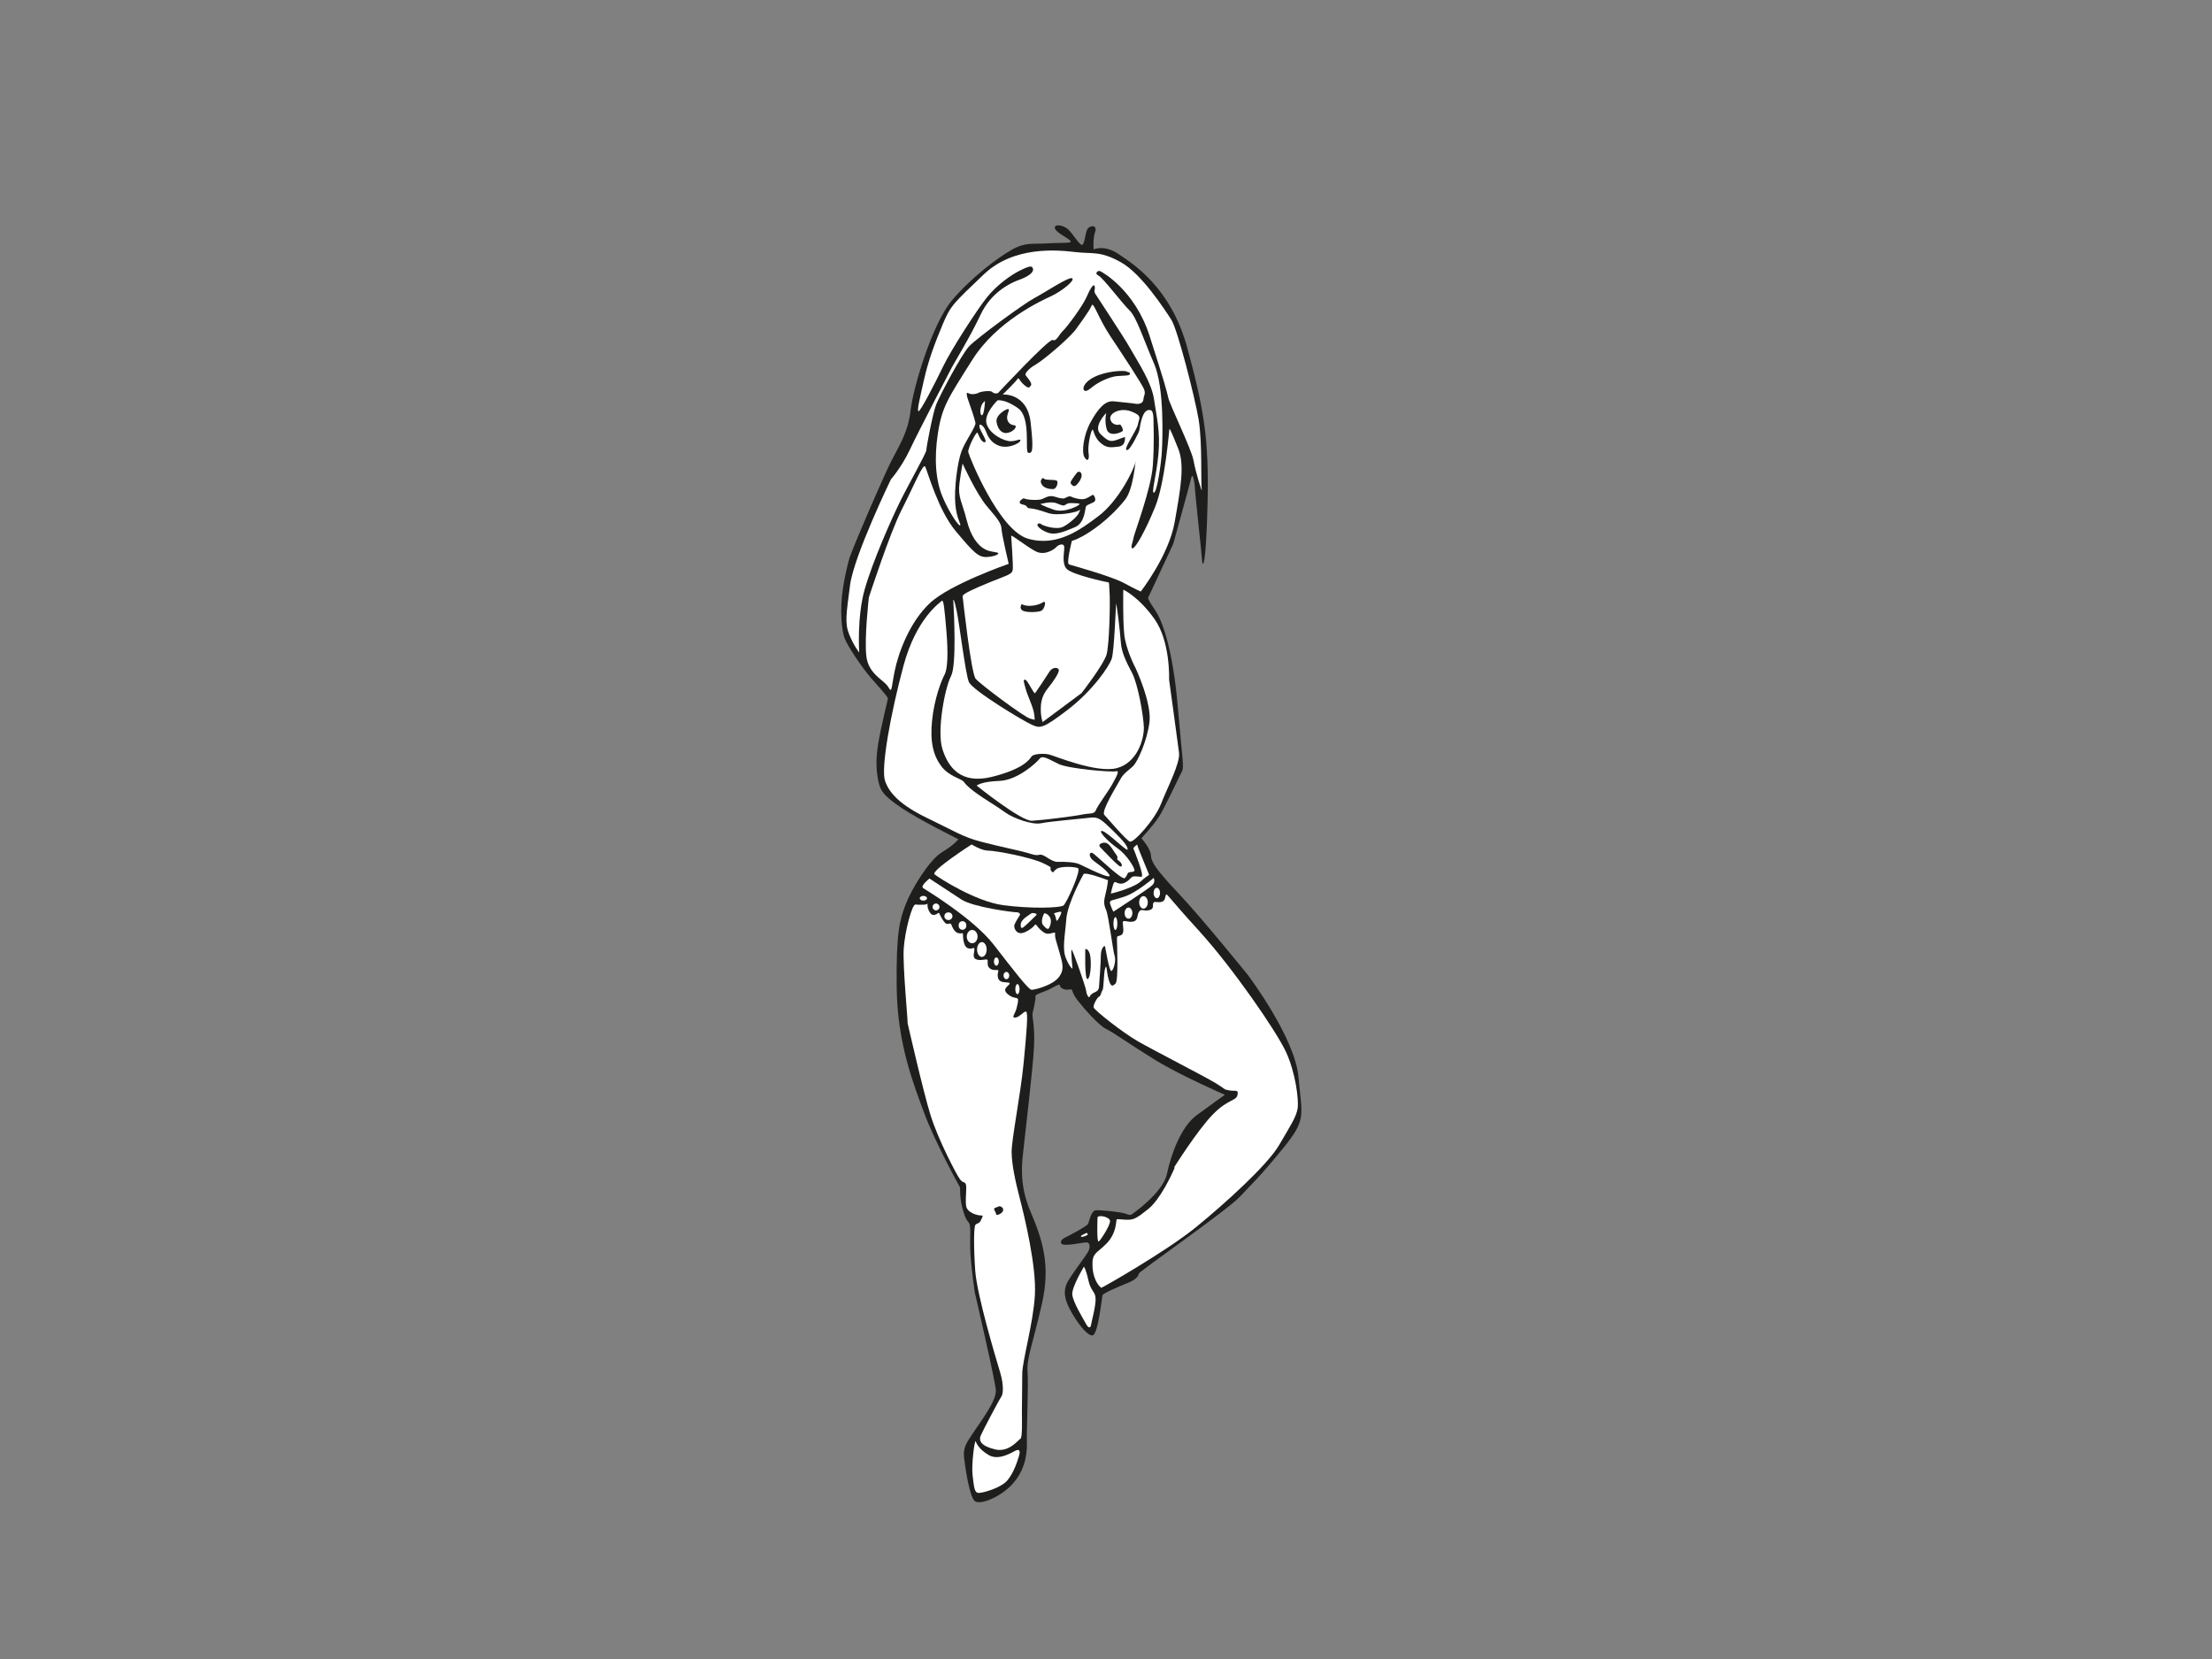 <?xml version="1.0" encoding="utf-8"?>
<!-- Generator: Adobe Illustrator 17.0.0, SVG Export Plug-In . SVG Version: 6.00 Build 0)  -->
<!DOCTYPE svg PUBLIC "-//W3C//DTD SVG 1.1//EN" "http://www.w3.org/Graphics/SVG/1.1/DTD/svg11.dtd">
<svg version="1.1" id="Layer_1" xmlns="http://www.w3.org/2000/svg" xmlns:xlink="http://www.w3.org/1999/xlink" x="0px" y="0px"
	 width="800px" height="600px" viewBox="0 0 800 600" enable-background="new 0 0 800 600" xml:space="preserve">
<rect x="0" y="0" width="800" height="600" fill="#808080" stroke="none"/>
<path fill="#1E1E1D" d="M307.371,201.374c3.014-8.026,12.337-29.356,14.865-34.411c2.551-5.106,6.198-10.393,7.11-18.597
	c0.911-8.204,7.84-31.359,14.95-39.747c7.11-8.387,16.41-15.315,21.514-18.232c5.105-2.917,7.658-2.006,13.128-2.37
	c5.47-0.365,9.48,0.183,8.022-1.094c-1.459-1.276-5.471-3.1-5.471-4.559c0-1.458,2.918-0.911,4.558,0.365
	c1.641,1.276,4.376,6.017,5.287,5.835c0.912-0.183,1.095-3.829,1.823-5.47c0.731-1.642,3.83-2.006,2.919,0.729
	c-0.912,2.735-0.548,6.382-0.548,6.382s3.829-1.824,8.934,1.64c5.105,3.464,18.962,11.851,24.978,34.094
	c6.018,22.244,7.841,32.818,7.293,56.156c-0.548,23.337-1.824,23.52-2.006,20.42c-0.182-3.099-2.37-22.426-2.552-25.707
	c-0.183-3.282-0.91-5.835-1.275-4.193c-0.366,1.641-6.566,24.067-6.566,24.067s-6.198,13.311-7.657,16.41
	c-1.458,3.1-1.458,3.1-1.458,3.1s-0.447,0.066,2.634,4.627c3.082,4.561,6.533,16.023,8.135,35.005
	c1.603,18.982,2.342,21.57,1.479,23.172c-0.863,1.602-6.285,13.31-8.381,16.514c-2.096,3.206-6.286,7.643-6.286,7.643
	s3.328,3.699,3.451,6.164c0.123,2.465,1.726,5.051,10.106,13.925c8.382,8.874,25.022,29.459,25.022,29.459
	s17.009,22.552,18.241,36.85c1.232,14.298,3.081,15.161-5.792,26.008c-8.876,10.846-10.603,12.076-15.286,17.13
	c-4.684,5.053-36.73,27.24-36.73,27.979c0,0.739-0.862,2.096-3.944,3.328c-3.081,1.232-8.874,3.696-9.12,4.436
	c-0.247,0.739-1.603,14.545-3.697,14.545c-2.096,0-5.67-4.93-8.012-9.244c-2.342-4.314-2.219-6.901-1.355-9.244
	c0.862-2.344,7.393-10.602,8.011-12.08c0.616-1.479,0.493-2.958-0.616-3.081c-1.109-0.124-8.628,1.726-9.244,0.369
	c-0.616-1.355,1.603-2.218,1.603-2.218s7.765-3.944,8.135-4.931c0.37-0.985,1.109-4.56,2.589-4.807
	c1.478-0.246,9.489,0.616,10.969,1.232c1.479,0.616,1.972,0.37,1.972,0.37s11.463-7.765,12.942-14.791
	c1.48-7.026,5.054-17.008,10.725-21.198c5.669-4.191,10.229-7.396,10.229-7.396s-15.899-6.902-25.145-12.573
	c-9.244-5.67-15.161-9.983-17.749-11.216c-2.588-1.232-7.639-6.901-10.351-10.352c-2.713-3.451-1.356-4.316-3.082-3.945
	c-1.726,0.371-3.328-0.616-3.328-1.479c0-0.862-2.218,0.616-3.944,1.479c-1.727,0.864-5.178,1.727-4.931,2.466
	c0.246,0.739-0.616,4.436-0.986,5.916c-0.369,1.48,0.863,4.315,0.493,12.203c-0.37,7.888-3.328,32.416-3.82,37.224
	c-0.493,4.807-1.726,12.321,2.465,22.307c4.19,9.982,7.518,19.103,4.19,33.648c-3.328,14.544-5.547,19.595-5.177,24.525
	c0.37,4.93-0.37,21.322-0.246,24.896c0.123,3.574-0.124,9.492-4.561,14.915c-4.438,5.424-12.448,8.505-14.297,6.902
	c-1.849-1.603-3.329-11.339-3.822-15.407c-0.493-4.068,0.864-5.67,3.575-9.738c2.712-4.067,8.135-11.216,7.889-14.913
	c-0.247-3.697-7.642-35.498-7.642-35.498s-1.354-9.239-1.602-14.91c-0.246-5.671,0.494-9.245-0.739-10.478
	c-1.233-1.232-2.343-5.3-2.713-8.011c-0.369-2.712-0.123-4.314-0.369-4.684c-0.247-0.37-8.997-16.271-12.818-26.625
	c-3.821-10.353-9.736-25.018-9.983-45.477c-0.246-20.462,1.232-24.652,3.205-29.952c1.972-5.3,8.504-16.144,13.188-18.978
	c4.684-2.835,5.916-4.684,5.916-4.684s-14.421-7.148-20.583-11.339c-6.164-4.192-7.52-5.916-8.259-9.245
	c-0.739-3.329-1.23-7.517-0.121-14.172c1.109-6.656,3.451-15.407,3.451-16.147c0-0.739-3.329-4.19-6.287-7.642
	c-2.958-3.452-8.258-11.217-9.367-14.175c-1.109-2.958-1.725-10.474-0.616-17.746C305.941,205.784,307.342,201.452,307.371,201.374
	L307.371,201.374z"/>
<path fill="#FFFFFF" d="M322.212,173.367c0,0-13.435,27.732-14.791,38.333c-1.356,10.601-1.973,13.681-0.247,17.872
	c1.726,4.191,3.574,6.41,3.574,6.41s-0.862-12.819,1.973-22.803c2.835-9.984,9.49-25.022,12.695-31.555
	c3.206-6.532,9.615-17.746,9.615-18.855c0-1.109,2.342-13.436,3.574-16.517c1.232-3.081,9.12-18.118,11.955-21.075
	c2.835-2.959,19.597-15.282,23.542-17.377c3.945-2.095,12.572-7.889,13.682-7.149c1.109,0.74-3.82,4.684-7.519,6.409
	c-3.697,1.726-19.722,8.998-28.596,23.049c-8.874,14.052-10.97,17.01-12.448,26.5c-1.479,9.491-0.74,17.254,1.602,22.923
	c2.343,5.67,5.916,10.847,6.409,10.477c0.493-0.37-1.232-2.218-1.726-7.642c-0.493-5.424,0.739-15.161,2.219-19.105
	c1.479-3.944,5.3-8.998,5.054-10.353c-0.247-1.356-1.85-6.163-2.466-7.766c-0.616-1.603-1.108-3.574-0.123-2.958
	c0.986,0.616,2.835,0.37,3.697-0.123c0.863-0.493,4.438-0.986,5.054-0.247c0.616,0.74,1.972,0.37,1.972,0.37
	s18.613-19.968,19.846-19.229c1.232,0.74,2.341-2.095,3.697-3.327c1.356-1.233,7.149-8.997,8.505-12.201
	c1.355-3.204,2.711-5.176,2.958-3.82c0.246,1.356-0.493,1.479,0.246,2.711c0.74,1.232,9.984,15.037,12.696,19.844
	c2.711,4.808,7.641,12.201,8.503,18.241c0.863,6.039,2.342,11.585,1.603,19.721c-0.739,8.135-2.712,14.297-1.603,14.051
	c1.109-0.247,2.588-10.476,2.835-14.791c0.246-4.314,0.986-23.172-2.835-31.923c-3.82-8.751-6.286-16.763-8.874-19.228
	c-2.588-2.466-9.614-11.832-11.217-12.571c-1.602-0.739-0.246-1.972,0.616-1.602c0.862,0.37,12.572,6.903,17.872,23.419
	c5.3,16.517,6.163,19.722,6.779,22.433c0.616,2.711,8.382,18.487,9.122,22.678c0.738,4.19,3.327,12.449,2.957,10.477
	c-0.369-1.972,0.247-17.134-1.109-25.268c-1.355-8.135-7.642-32.662-9.86-36.114c-2.219-3.452-10.723-16.636-18.241-20.828
	c-7.52-4.191-10.109-2.959-16.518-3.698c-6.409-0.739-22.186-2.342-33.156,8.135c-10.97,10.477-11.956,11.216-14.791,17.996
	c-2.834,6.779-5.177,12.942-6.778,20.091c-1.603,7.149-2.59,11.093-1.973,11.339c0.616,0.247,5.917-9.984,8.875-16.146
	c2.958-6.163,12.079-20.214,15.653-24.775c3.574-4.561,8.874-8.382,12.449-10.107c3.574-1.726,4.19-1.602,4.438-0.37
	c0.246,1.232-1.726,2.711-5.177,3.944c-3.451,1.233-10.106,4.685-13.806,12.573c-3.698,7.888-9.367,17.132-10.354,18.981
	c-0.986,1.85-12.079,23.169-15.159,29.702C326.031,169.056,322.212,173.367,322.212,173.367L322.212,173.367z"/>
<path fill="#FFFFFF" d="M356.229,145.022c-1.479,0.986-1.85,3.328-1.603,4.437c0.247,1.109,0.863,1.109,1.233-0.986
	C356.229,146.377,356.229,145.022,356.229,145.022L356.229,145.022z"/>
<path fill="#FFFFFF" d="M389.508,118.521c-1.603,2.835-12.079,11.71-14.914,13.312c-2.834,1.602-3.943,3.328-3.697,3.821
	c0.247,0.493,2.589,2.835,1.973,3.697c-0.617,0.863-0.74,1.356-2.589-0.246c-1.849-1.603-1.726-2.958-2.342-1.972
	c-0.616,0.986-5.3,5.547-5.3,5.547s8.874-0.74,10.106,10.107c1.232,10.847,0.493,11.216-0.862,10.97
	c-1.355-0.247,1.109-12.573-3.574-16.024c-4.684-3.451-7.52-2.957-7.52-2.957s-5.177,4.931-3.943,8.628
	c1.231,3.698,6.286,6.163,8.628,6.163c2.342,0,3.574-1.109,3.574-0.247c0,0.863-4.562,3.329-8.136,1.726
	c-3.574-1.602-3.943-4.56-4.807-6.04c-0.862-1.479-2.219-2.095-1.849-0.493c0.369,1.602,3.204,5.423,1.849,5.423
	c-1.355,0-2.219-2.835-2.588-3.451c-0.37-0.616-3.576,5.67-3.329,7.025c0.246,1.356,10.972,28.226,21.571,31.307
	c10.599,3.081,19.103-3.328,25.637-8.258c6.534-4.93,13.559-16.639,14.791-24.774c1.233-8.135,0.863-7.642,0.493-7.149
	c-0.369,0.493-3.82,8.505-5.176,8.135c-1.357-0.37,3.696-7.149,4.066-9.368c0.37-2.218,1.726-2.958-2.342-4.561
	c-4.067-1.602-8.258,0.617-7.642,2.836c0.616,2.218,2.958,2.095,3.328,1.848c0.37-0.246,1.479,1.849,1.109,2.342
	c-0.37,0.493-4.932,2.465-5.794-0.74c-0.863-3.205-0.123-5.793-0.123-5.793s-4.932,4.931-2.096,7.642
	c2.836,2.711,3.575,2.958,6.287,1.972c2.711-0.986,2.711-1.109,2.588-0.37c-0.123,0.74,0,2.712-2.465,2.959
	c-2.465,0.247-4.191,0.739-6.656-1.603c-2.465-2.342-2.219-5.423-2.835-4.314c-0.616,1.109-1.602,5.917-1.232,8.258
	c0.37,2.342-0.37,3.328-1.479,1.48c-1.108-1.849-0.369-8.011,2.219-12.695c2.589-4.684,5.178-7.889,8.382-7.519
	c3.205,0.37,6.409,0.616,7.765,0.863c1.356,0.247,2.836-0.123,2.959-1.602c0.123-1.48,0.862-1.85,0.246-3.575
	c-0.616-1.725-7.765-12.57-12.202-19.227c-4.438-6.656-6.163-12.818-6.779-11.093C394.192,112.236,389.508,118.521,389.508,118.521
	L389.508,118.521z"/>
<path fill="#1E1E1D" d="M391.851,140.585c0,0-0.247-2.218,4.067-4.313c4.313-2.096,10.724-2.466,11.709-1.85
	c0.987,0.616,0.617-0.37,0.987,0.616c0.369,0.986-2.096,0.74-4.684,0.986c-2.589,0.247-6.78,2.096-9.369,4.314
	C391.974,142.558,391.851,140.585,391.851,140.585L391.851,140.585z"/>
<path fill="#1E1E1D" d="M360.42,152.664c0.492,2.836,2.096,4.438,4.314,3.822c2.219-0.616,3.451-2.589,1.972-2.712
	c-1.479-0.123-2.342-1.232-2.465-2.465c-0.123-1.232,0.616-2.341,0.616-3.204C364.857,147.242,359.926,149.829,360.42,152.664
	L360.42,152.664z"/>
<path fill="#1E1E1D" d="M377.208,172.86c0.681,0.509,0.596,0.594,2.507,0.679c1.912,0.085,2.421,0.085,2.677,0.552
	c0.254,0.467-0.17,2.804-1.657,2.804c-1.487,0-3.313-0.425-4.078-1.869C375.892,173.582,377.208,172.86,377.208,172.86
	L377.208,172.86z"/>
<path fill="#1E1E1D" d="M389.57,170.863c0,0-2.039,2.634-2.251,3.228c-0.213,0.595-0.172,0.935,0.637,1.53
	c0.808,0.595,1.572-0.339,2.293-1.317c0.724-0.977,1.189-2.336,0.808-3.101C390.675,170.438,389.953,170.523,389.57,170.863
	L389.57,170.863z"/>
<path fill="#1E1E1D" d="M370.199,180.209c1.19,0.637,5.395,0.808,6.669,0.298c1.274-0.51,2.549-1.53,4.674-0.85
	c2.124,0.679,3.059,0.765,3.653,0.468c0.594-0.297,1.528-0.851,2.166-0.51c0.637,0.34,3.017,1.105,4.546,0.893
	c1.528-0.213,3.059-1.615,3.439-1.53c0.384,0.085,1.063,1.572,0.637,2.252c-0.423,0.68-2.76,1.189-3.186,1.869
	c-0.424,0.679-0.297,5.989-4.034,7.561c-3.738,1.572-6.926,2.932-9.601,2.04c-2.676-0.893-4.461-2.593-3.866-3.145
	c0.595-0.552,1.02-0.126,1.571,0.213c0.553,0.339,5.226,2.039,7.774,0.679c2.549-1.359,5.056-3.866,5.437-4.715
	c0.383-0.85,0.935-1.827,0.17-1.147c-0.764,0.68-7.815,2.125-11.13,0.977c-3.313-1.147-5.267-1.614-6.498-1.699
	c-1.232-0.085-0.765-0.255-1.487-0.892c-0.722-0.637-2.124-0.382-2.337-1.189C368.585,180.974,370.199,180.209,370.199,180.209
	L370.199,180.209z"/>
<path fill="#FFFFFF" d="M376.273,182.291c0.128,0,3.739-1.147,5.905-0.255c2.166,0.892,2.506,0.934,3.101,0.552
	c0.596-0.381,0.977-0.722,2.422-0.637c1.443,0.085,2.846,0.001,2.718,0.425c-0.127,0.424-5.395,3.313-9.345,1.954
	C377.124,182.97,376.273,182.291,376.273,182.291L376.273,182.291z"/>
<path fill="#FFFFFF" d="M416.277,148.395c-6.414-2.157-3.492,25.005-9.462,32.439c-5.969,7.434-12.727,11.714-15.432,13.179
	c-2.702,1.464-3.716,1.576-3.716,1.576s-2.14,8.223-1.014,8.561c1.125,0.338,15.317,4.279,19.711,6.645
	c4.393,2.366,6.194,3.154,6.194,3.154s10.137-12.953,12.277-25.118c2.141-12.164,3.718-20.612,1.238-26.695
	c-2.477-6.081-3.039-7.434-3.153-6.87c-0.111,0.564-1.576,19.373-5.181,28.159c-3.604,8.786-7.097,14.868-8.109,14.868
	c-1.014,0,0.112-2.253,0.337-3.83c0.227-1.577,6.421-17.684,6.984-26.244c0.563-8.561,0.225-13.628,0.225-16.332
	C417.178,149.184,416.613,148.508,416.277,148.395L416.277,148.395z"/>
<path fill="#FFFFFF" d="M314.231,216.089c0,0,7.549-23.316,11.94-31.876c4.392-8.56,7.659-16.895,8.447-15.431
	c0.788,1.464,4.618,15.657,11.039,23.316c6.42,7.659,8.223,9.573,11.376,9.349c3.153-0.225,5.181-1.352,3.266-1.69
	c-1.914-0.337-3.153-0.45-4.843-1.577c-1.689-1.126-4.28-3.83-5.857-10.137c-1.576-6.307-3.266-8.222-2.59-13.291
	c0.675-5.069,1.125-7.096,1.125-7.096s4.957,10.925,8.785,15.431c3.831,4.505,5.183,6.083,5.296,8.223
	c0.111,2.14,2.591,12.615,2.591,12.615s-21.176,7.319-28.498,14.189c-7.321,6.871-11.377,17.908-12.729,24.554
	c-1.352,6.646-0.899,8.222-2.364,5.745c-1.465-2.478-7.096-4.506-7.884-11.039C312.544,230.841,314.231,216.089,314.231,216.089
	L314.231,216.089z"/>
<path fill="#FFFFFF" d="M391.162,250.665c0,0,7.884-10.138,9.012-13.853c1.08-3.56,1.352-19.599,1.126-22.302
	c-0.226-2.703-0.001-3.942-0.563-3.942s-12.952-2.703-14.98-4.843c-2.028-2.14-0.563-7.096-0.902-8.222
	c-0.338-1.126-2.14-0.451-2.816,0.337c-0.675,0.788-4.167,3.267-7.434,1.578c-3.266-1.689-8.898-6.195-8.898-5.632
	s0.788,10.587,0.563,12.277c-0.224,1.689-1.913,1.915-7.996,4.393c-6.082,2.479-10.249,4.393-10.138,5.181
	c0.114,0.789,3.042,27.822,4.731,29.849c1.69,2.027,17.684,13.965,19.712,14.416c2.026,0.45,1.689,1.013,1.464-1.464
	c-0.226-2.478-2.365-6.646-3.041-9.124c-0.676-2.478-1.127-3.605-0.226-3.492c0.9,0.112,3.153,5.407,3.604,4.843
	c0.45-0.564,4.055-5.969,5.182-7.771c1.125-1.802,3.265-1.578,3.379-0.564c0.111,1.014-1.915,4.055-3.83,6.42
	c-1.915,2.366-2.703,4.506-2.703,7.66c0,3.154,0.675,4.73,0.675,4.73L391.162,250.665L391.162,250.665z"/>
<path fill="#1E1E1D" d="M369.536,218.45c1.689,1.238,5.97,0.562,7.546-0.564c1.577-1.126,0.789,2.478-0.563,3.042
	c-1.351,0.563-5.744,0.676-6.87-0.225C368.522,219.802,369.536,218.45,369.536,218.45L369.536,218.45z"/>
<path fill="#FFFFFF" d="M344.756,216.984c0,0,0.017,0.24,0.041,0.676c0.22,3.85,1.195,22.962-0.829,26.807
	c-2.252,4.28-5.182,19.824-3.153,26.356c2.027,6.534,6.532,12.953,17.908,10.137c11.376-2.815,13.63-6.307,14.306-7.321
	c0.675-1.014,4.279-1.239,6.308-0.788c2.027,0.451,17.12,6.871,24.555,4.955c7.434-1.914,9.911-10.587,9.798-14.754
	c-0.112-4.168-2.141-15.657-4.279-19.711c-2.14-4.055-3.829-7.435-4.055-11.151c-0.226-3.717-1.577-14.305-1.689-13.854
	c-0.113,0.451-0.677,17.008-1.576,19.824c-0.903,2.815-6.872,11.601-15.995,18.584c-9.123,6.983-9.912,6.647-12.842,5.407
	c-2.927-1.239-21.624-12.503-22.863-15.544c-1.24-3.041-3.379-20.837-4.394-25.681C344.981,216.084,344.756,216.984,344.756,216.984
	L344.756,216.984z"/>
<path fill="#FFFFFF" d="M357.597,289.86c-6.42-4.056-8.222-5.971-9.011-7.097c-0.788-1.126-5.407-1.914-8.223-5.744
	c-2.816-3.83-4.056-8.673-3.267-16.444c0.79-7.772,3.381-14.53,4.506-16.558s1.353-7.773,0.677-15.769
	c-0.677-7.997-1.015-11.601-1.69-10.925c-0.676,0.675-9.236,6.306-13.854,23.54c-4.617,17.233-8.223,36.944-6.646,41.562
	c1.577,4.619,5.858,8.896,15.206,13.402c9.349,4.504,12.953,6.871,19.372,8.56c6.42,1.69,14.642,3.379,16.896,4.055
	c2.252,0.675,2.928,1.015,4.504,0.675c1.577-0.337,4.056,2.705,6.533,2.591c2.478-0.112,6.083,0.114,7.659,0.788
	c1.577,0.677,12.502,6.308,10.925,3.83c-1.576-2.478-5.631-4.617-6.532-5.857c-0.9-1.24-0.563-2.254,0.338-2.028
	c0.902,0.225,10.814,10.136,11.827,9.123c1.014-1.014,0.788-2.027,1.802-2.141c1.015-0.112,1.577-0.112,1.69-0.676
	c0.112-0.562-2.367-5.293-6.196-7.997c-3.828-2.704-7.32-6.646-5.405-6.196c1.914,0.452,9.123,7.772,9.123,6.647
	c0-1.126-1.239-2.816-5.406-6.872c-4.168-4.055-5.293-4.956-7.998-4.619c-2.702,0.34-14.755,1.353-17.908,2.028
	c-3.153,0.677-10.025-1.801-12.841-3.829C360.863,291.884,357.597,289.86,357.597,289.86L357.597,289.86z"/>
<path fill="#1E1E1D" d="M398.145,306.64c0,0,6.308,6.759,7.097,6.759c0.788,0,0.674-1.126-0.677-2.141
	c-1.352-1.014,0.45-0.451-1.014-2.366c-1.463-1.914-2.478-4.616-4.73-4.053C396.569,305.401,398.145,306.64,398.145,306.64
	L398.145,306.64z"/>
<path fill="#FFFFFF" d="M353.204,284.112c0,0,16.106,12.954,20.048,12.729c3.943-0.225,15.545-1.69,18.136-2.253
	c2.59-0.563,4.392,0,4.955-1.576c0.564-1.577,4.619-6.984,5.971-9.462c1.352-2.477,2.816-5.067,1.352-4.618
	c-1.465,0.45-17.12-0.901-20.725-2.59c-3.605-1.689-5.858-3.38-6.983-1.915c-1.127,1.465-7.997,7.771-14.529,7.997
	C354.895,282.648,353.204,284.112,353.204,284.112L353.204,284.112z"/>
<path fill="#FFFFFF" d="M410.76,241.761c0,0,5.858,12.503,4.957,19.486c-0.901,6.983-4.395,14.304-5.857,15.768
	c-1.464,1.465-3.491,2.591-4.617,4.732c-1.128,2.141-7.097,11.6-5.858,12.953c1.239,1.353,7.886,9.124,9.236,9.687
	c1.352,0.563,9.012-7.885,11.264-13.63c2.252-5.744,6.983-14.755,6.533-18.471c-0.451-3.717-3.604-26.469-3.604-26.469
	s0.564-13.739-5.294-21.961c-5.857-8.222-11.263-10.588-11.263-10.588s-0.226,10.475,0.337,16.107
	C407.155,235.006,410.76,241.761,410.76,241.761L410.76,241.761z"/>
<path fill="#FFFFFF" d="M351.402,305.398c0,0-14.869,9.574-13.404,10.813c1.465,1.238,14.755,9.799,24.78,11.15
	c10.024,1.353,20.725,1.014,21.851,0.113c1.128-0.901,6.646-12.953,5.181-13.516c-1.462-0.565-6.081-0.677-7.546,0.225
	c-1.464,0.9-1.238,2.027-2.14,0.675c-0.9-1.351,1.577-0.563-2.929-2.702c-4.506-2.141-17.12-4.507-19.711-4.507
	C354.895,307.65,351.402,305.398,351.402,305.398L351.402,305.398z"/>
<path fill="#FFFFFF" d="M409.859,306.75c0,0,4.28,10.363,2.929,10.363c-1.352,0-2.929-0.563-3.717,0.337
	c-0.788,0.902-2.364,2.254-3.829,2.141c-1.466-0.112-1.915-1.013-2.365-0.338c-0.451,0.676-1.127,3.942-1.127,3.942
	s8.109-1.915,10.926-4.506c2.815-2.59,3.04-1.915,2.815-2.59c-0.225-0.676-4.167-9.912-4.167-10.476
	C411.324,305.06,409.859,306.75,409.859,306.75L409.859,306.75z"/>
<path fill="#FFFFFF" d="M391.838,316.211c0,0-5.744,10.249-6.195,16.219c-0.45,5.97-1.576,10.701-0.112,14.192
	c1.465,3.492,2.365,3.717,2.365,3.717s-0.675-6.645-0.337-6.87c0.337-0.226,5.18,13.627,5.293,14.979
	c0.112,1.353,1.014,2.705,1.239,2.028c0.226-0.676,1.013-1.24,1.803-1.577c0.788-0.337,1.465-0.788,1.576-1.914
	c0.111-1.128,0.676-9.35,0.676-11.602c0-2.253,1.239-3.604,1.464-3.154c0.226,0.45,1.576,9.799,2.48,8.898
	c0.899-0.901,1.576-4.055,1.014-5.519c-0.564-1.465-2.141-14.418-3.042-16.446c-0.901-2.027-0.902-3.266-0.225-5.856
	c0.677-2.59,0.901-4.957,0.901-4.957S392.288,315.086,391.838,316.211L391.838,316.211z"/>
<path fill="#1E1E1D" d="M392.735,343.222c-0.138-0.011-0.221,0.021-0.221,0.021s-0.339,11.601,0.9,10.813
	c1.239-0.788,1.353-7.32,0.677-9.234C393.621,343.492,393.045,343.247,392.735,343.222L392.735,343.222z"/>
<path fill="#FFFFFF" d="M417.181,317.449l-0.112,0.226c0,0-5.858,4.956-9.913,6.42c-4.053,1.464-5.744,1.352-5.744,2.252
	c0,0.902,1.24,3.379,1.24,3.379s12.727-8.222,14.078-9.574C418.082,318.801,417.181,317.449,417.181,317.449L417.181,317.449z"/>
<path fill="#FFFFFF" d="M417.219,322.956c0,1.042,0.52,1.886,1.163,1.886c0.643,0,1.163-0.844,1.163-1.886
	c0-1.042-0.521-1.886-1.163-1.886C417.738,321.07,417.219,321.914,417.219,322.956L417.219,322.956z"/>
<path fill="#FFFFFF" d="M411.997,326.355c0,1.249,0.698,2.261,1.559,2.261c0.859,0,1.558-1.012,1.558-2.261
	c0-1.247-0.698-2.259-1.558-2.259C412.695,324.097,411.997,325.108,411.997,326.355L411.997,326.355z"/>
<path fill="#FFFFFF" d="M406.732,330.239c0,1.116,0.628,2.018,1.404,2.018c0.774,0,1.403-0.902,1.403-2.018
	c0-1.114-0.629-2.019-1.403-2.019C407.36,328.221,406.732,329.125,406.732,330.239L406.732,330.239z"/>
<path fill="#FFFFFF" d="M402.695,334.014c0,1.284,0.314,2.325,0.702,2.325c0.389,0,0.702-1.041,0.702-2.325
	c0-1.285-0.313-2.325-0.702-2.325C403.009,331.689,402.695,332.729,402.695,334.014L402.695,334.014z"/>
<path fill="#FFFFFF" d="M373.183,330.239c-0.106,0.082-3.795,2.121-3.981,3.795c-0.186,1.675,0.261,1.749,0.819,1.414
	c0.558-0.335,3.981-3.684,4.725-4.428C375.489,330.276,373.331,330.128,373.183,330.239L373.183,330.239z"/>
<path fill="#FFFFFF" d="M377.61,330.389c0,0-1.563,2.864-0.261,4.315c1.303,1.451,1.786,1.525,2.158,0.744
	c0.372-0.781,1.042-2.716,0.037-3.981C378.54,330.202,377.685,330.239,377.61,330.389L377.61,330.389z"/>
<path fill="#FFFFFF" d="M381.07,330.352c0.224,0.074,0.447,0.408,0.707,1.376c0.261,0.968,0.298,1.749,0.818,0.931
	c0.522-0.819,1.601-2.754,1.116-2.902C383.228,329.606,381.07,330.352,381.07,330.352L381.07,330.352z"/>
<path fill="#FFFFFF" d="M344.468,331.36c0,0.756-0.614,1.371-1.371,1.371h-0.183c-0.758,0-1.372-0.615-1.372-1.371
	c0-0.758,0.614-1.372,1.372-1.372h0.183C343.853,329.988,344.468,330.603,344.468,331.36L344.468,331.36z"/>
<path fill="#FFFFFF" d="M349.467,334.895c0,0.759-0.613,1.372-1.371,1.372c-0.757,0-1.372-0.613-1.372-1.372v-0.364
	c0-0.759,0.615-1.372,1.372-1.372c0.758,0,1.371,0.613,1.371,1.372V334.895L349.467,334.895z"/>
<path fill="#FFFFFF" d="M339.774,328.007c0,0.691-0.56,1.249-1.251,1.249c-0.689,0-1.249-0.558-1.249-1.249
	c0-0.69,0.56-1.251,1.249-1.251C339.215,326.756,339.774,327.316,339.774,328.007L339.774,328.007z"/>
<path fill="#FFFFFF" d="M335.263,324.867c0,0.47-0.588,0.853-1.311,0.853c-0.725,0-1.311-0.384-1.311-0.853
	c0-0.472,0.587-0.855,1.311-0.855C334.675,324.013,335.263,324.396,335.263,324.867L335.263,324.867z"/>
<path fill="#FFFFFF" d="M361.234,347.76c0,0.825-0.395,1.492-0.884,1.492s-0.884-0.667-0.884-1.492c0-0.826,0.395-1.493,0.884-1.493
	S361.234,346.934,361.234,347.76L361.234,347.76z"/>
<path fill="#FFFFFF" d="M365.015,352.819c0,0.725-0.464,1.312-1.036,1.312c-0.573,0-1.037-0.587-1.037-1.312
	c0-0.723,0.464-1.31,1.037-1.31C364.551,351.51,365.015,352.097,365.015,352.819L365.015,352.819z"/>
<path fill="#FFFFFF" d="M368.734,357.728c0,1.011-0.342,1.829-0.763,1.829s-0.763-0.818-0.763-1.829
	c0-1.011,0.342-1.829,0.763-1.829S368.734,356.717,368.734,357.728L368.734,357.728z"/>
<path fill="#FFFFFF" d="M353.369,343.4c0,1.481,0.778,2.683,1.737,2.683c0.961,0,1.739-1.201,1.739-2.683
	c0-1.482-0.778-2.683-1.739-2.683C354.147,340.718,353.369,341.919,353.369,343.4L353.369,343.4z"/>
<path fill="#FFFFFF" d="M349.651,338.736c0,1.331,0.872,2.408,1.949,2.408c1.078,0,1.952-1.077,1.952-2.408
	c0-1.33-0.874-2.409-1.952-2.409C350.523,336.327,349.651,337.406,349.651,338.736L349.651,338.736z"/>
<path fill="#FFFFFF" d="M333.896,321.215c0.228,0.15,18.045,10.853,25.423,20.363c7.378,9.512,12.681,16.399,13.778,16.399
	c1.098,0,7.316-1.523,9.694-4.389c2.377-2.867,1.462-5.305,0.365-9.206c-1.097-3.902-1.584-5.123-1.584-6.097
	c0-0.975,0.365-1.22-1.221-0.794c-1.584,0.428-2.316,0.306-3.963-1.157c-1.646-1.463-1.584-2.561-2.316-1.586
	c-0.732,0.977-3.536,2.928-5.121,2.743c-1.586-0.181-2.194-1.828-2.135-2.681c0.061-0.854,1.951-3.722,2.074-3.902
	c0.121-0.184-0.063-0.976-1.341-0.976c-1.282,0-15.609-1.829-19.876-4.634c-4.268-2.805-11.523-7.56-11.523-7.56
	S332.678,320.424,333.896,321.215L333.896,321.215z"/>
<path fill="#FFFFFF" d="M328.252,370.042c0.121-0.852-1.83-20.913-1.402-27.069c0.426-6.157,2.986-16.033,4.268-15.852
	c1.28,0.184,1.647,0.061,3.049,0.061c1.401,0,1.341-0.855,1.278,0.183c-0.059,1.037,0.916,3.781,2.379,3.537
	c1.463-0.244,1.647-1.281,1.951-0.428c0.306,0.853,1.828,3.537,2.621,3.658c0.793,0.122,1.342-0.549,1.707,0.365
	c0.365,0.915,1.098,2.683,2.5,2.987c1.402,0.305,1.585-0.305,1.647,0.305c0.061,0.609,0,4.451,1.767,5.121
	c1.769,0.672,2.378-0.853,2.378,0.488s-0.976,3.109,0.975,3.658c1.952,0.548,3.843-0.67,3.843,0.428
	c0,1.096-0.246,2.071,1.034,2.925c1.281,0.853,3.109-0.061,2.805,0.853c-0.305,0.914-0.486,2.865,0.793,3.598
	c1.281,0.732,3.842,0.121,3.232,1.036c-0.61,0.915-2.744,1.829-0.61,3.658c2.133,1.829,3.657,0.976,3.72,1.951
	c0.061,0.976-0.184,1.584-0.55,3.23c-0.366,1.647-2.072,3.476-0.427,3.293c1.645-0.184,3.108-2.439,3.901-2.135
	c0.793,0.305,0.183,7.432-0.914,18.711c-1.098,11.278-4.391,27.674-4.328,32.124c0.061,4.451,1.28,10.241,2.986,16.827
	c1.707,6.584,6.037,24.564,5.427,34.866c-0.61,10.304-4.572,23.771-4.572,28.466c0,4.694-0.122,10.485-0.122,13.474
	c0,2.987,0.243,9.63-0.549,9.995c-0.792,0.365-4.086,5.06-9.146,3.842c-5.061-1.221-6.035-3.109-5.182-5.061
	c0.855-1.951,6.828-13.23,7.438-14.022c0.61-0.793,1.037-3.902-0.487-8.963c-1.524-5.06-8.353-27.793-8.963-36.695
	c-0.609-8.9-0.486-15.785,0.063-16.455c0.549-0.672,1.463-0.428,1.95-1.586c0.487-1.158,1.159-1.891,0.121-1.829
	c-1.036,0.062-5.059-0.853-5.425-3.476c-0.366-2.621,0.365-6.827-0.122-7.864c-0.487-1.036-0.915-0.243-2.073-1.707
	c-1.158-1.463-7.926-14.382-10.669-23.222C333.8,394.48,328.252,370.042,328.252,370.042L328.252,370.042z"/>
<path fill="#FFFFFF" d="M351.755,533.616c0.502,4.117,0.604,6.326,2.209,6.326c1.605,0,8.033-1.808,10.343-4.519
	c2.31-2.711,3.616-6.828,4.218-8.836c0.603-2.008,0.101-2.61-1.307-1.908c-1.404,0.703-6.022,3.614-9.539,1.607
	c-3.514-2.01-4.518-4.219-4.819-5.021C352.558,520.462,351.253,529.499,351.755,533.616L351.755,533.616z"/>
<path fill="#1E1E1D" d="M361.495,436.218c-1.607,0.702-2.31,0.603-1.808,1.506c0.503,0.904,0.502,1.004,0.603,1.506
	c0.101,0.502,2.31-0.3,2.511-1.506C363.002,436.519,361.495,436.218,361.495,436.218L361.495,436.218z"/>
<path fill="#FFFFFF" d="M396.939,440.334c0,0-0.402,9.539,0.501,8.637c0.904-0.904,4.018-5.726,4.018-7.331
	C401.458,440.034,397.04,439.229,396.939,440.334L396.939,440.334z"/>
<path fill="#FFFFFF" d="M393.124,445.857c0,0-2.811,1.105-2.11,1.407c0.703,0.3,2.41-0.704,2.41-0.704L393.124,445.857
	L393.124,445.857z"/>
<path fill="#FFFFFF" d="M392.019,458.107c0,0-4.418,7.33-4.218,10.042c0.201,2.712,3.916,8.736,5.021,10.746
	c1.104,2.007,1.707,1.002,1.808,0.1c0.102-0.904,1.708-6.628,1.607-9.339c-0.102-2.712-1.707-2.512-2.61-6.628
	C392.722,458.913,392.019,458.107,392.019,458.107L392.019,458.107z"/>
<path fill="#FFFFFF" d="M424.65,422.164l0.204,0.097c-1.305,3.111-5.322,11.546-9.539,14.961c-4.219,3.415-5.323,3.917-7.532,3.917
	c-2.209,0-3.614-0.402-3.916-0.101c-0.3,0.301,0.102,4.819-3.614,8.636c-3.716,3.816-5.423,3.314-5.121,8.535
	c0.301,5.222,2.912,7.531,3.213,7.531c0.302,0,23.296-13.055,34.041-21.79c10.745-8.736,26.003-22.59,30.221-29.819
	c4.219-7.23,6.327-10.343,6.729-13.455c0.401-3.114-0.803-12.754-4.217-20.186c-3.414-7.43-19.28-30.42-31.33-43.676
	c-12.05-13.255-11.648-13.656-12.05-13.255c-0.402,0.401-0.103,2.209-1.607,2.61c-1.507,0.402-2.611-0.401-3.013,0.402
	c-0.401,0.803,0.502,2.109-1.506,2.611c-2.01,0.502-2.712-0.702-3.616,0.502c-0.903,1.205-0.2,3.214-2.209,3.614
	c-2.009,0.402-3.715-0.905-3.715,0.402c0,1.305,0.702,3.715-0.502,4.418c-1.205,0.702-1.607,0-1.607,1.506
	c0,1.506,0.603,14.962-0.502,16.066s-1.707,1.307-2.512-1.505c-0.803-2.811-0.602-5.625-1.205-4.119
	c-0.603,1.507-0.502,7.331-1.005,8.035c-0.5,0.702-0.601,2.108-1.204,2.309c-0.602,0.2-2.209,2.912-2.008,3.916
	c0.201,1.005,10.544,9.138,15.966,12.251c5.423,3.114,24,12.648,28.017,15.059c4.017,2.41,2.813,2.311,5.021,2.712
	c2.209,0.4,3.513-0.503,3.011,1.706c-0.502,2.21-3.514,1.406-9.036,7.13C432.984,408.91,424.65,422.164,424.65,422.164
	L424.65,422.164z"/>
<polygon fill="#1E1E1D" points="360.63,438.302 362.801,437.724 360.63,438.302 "/>
</svg>
